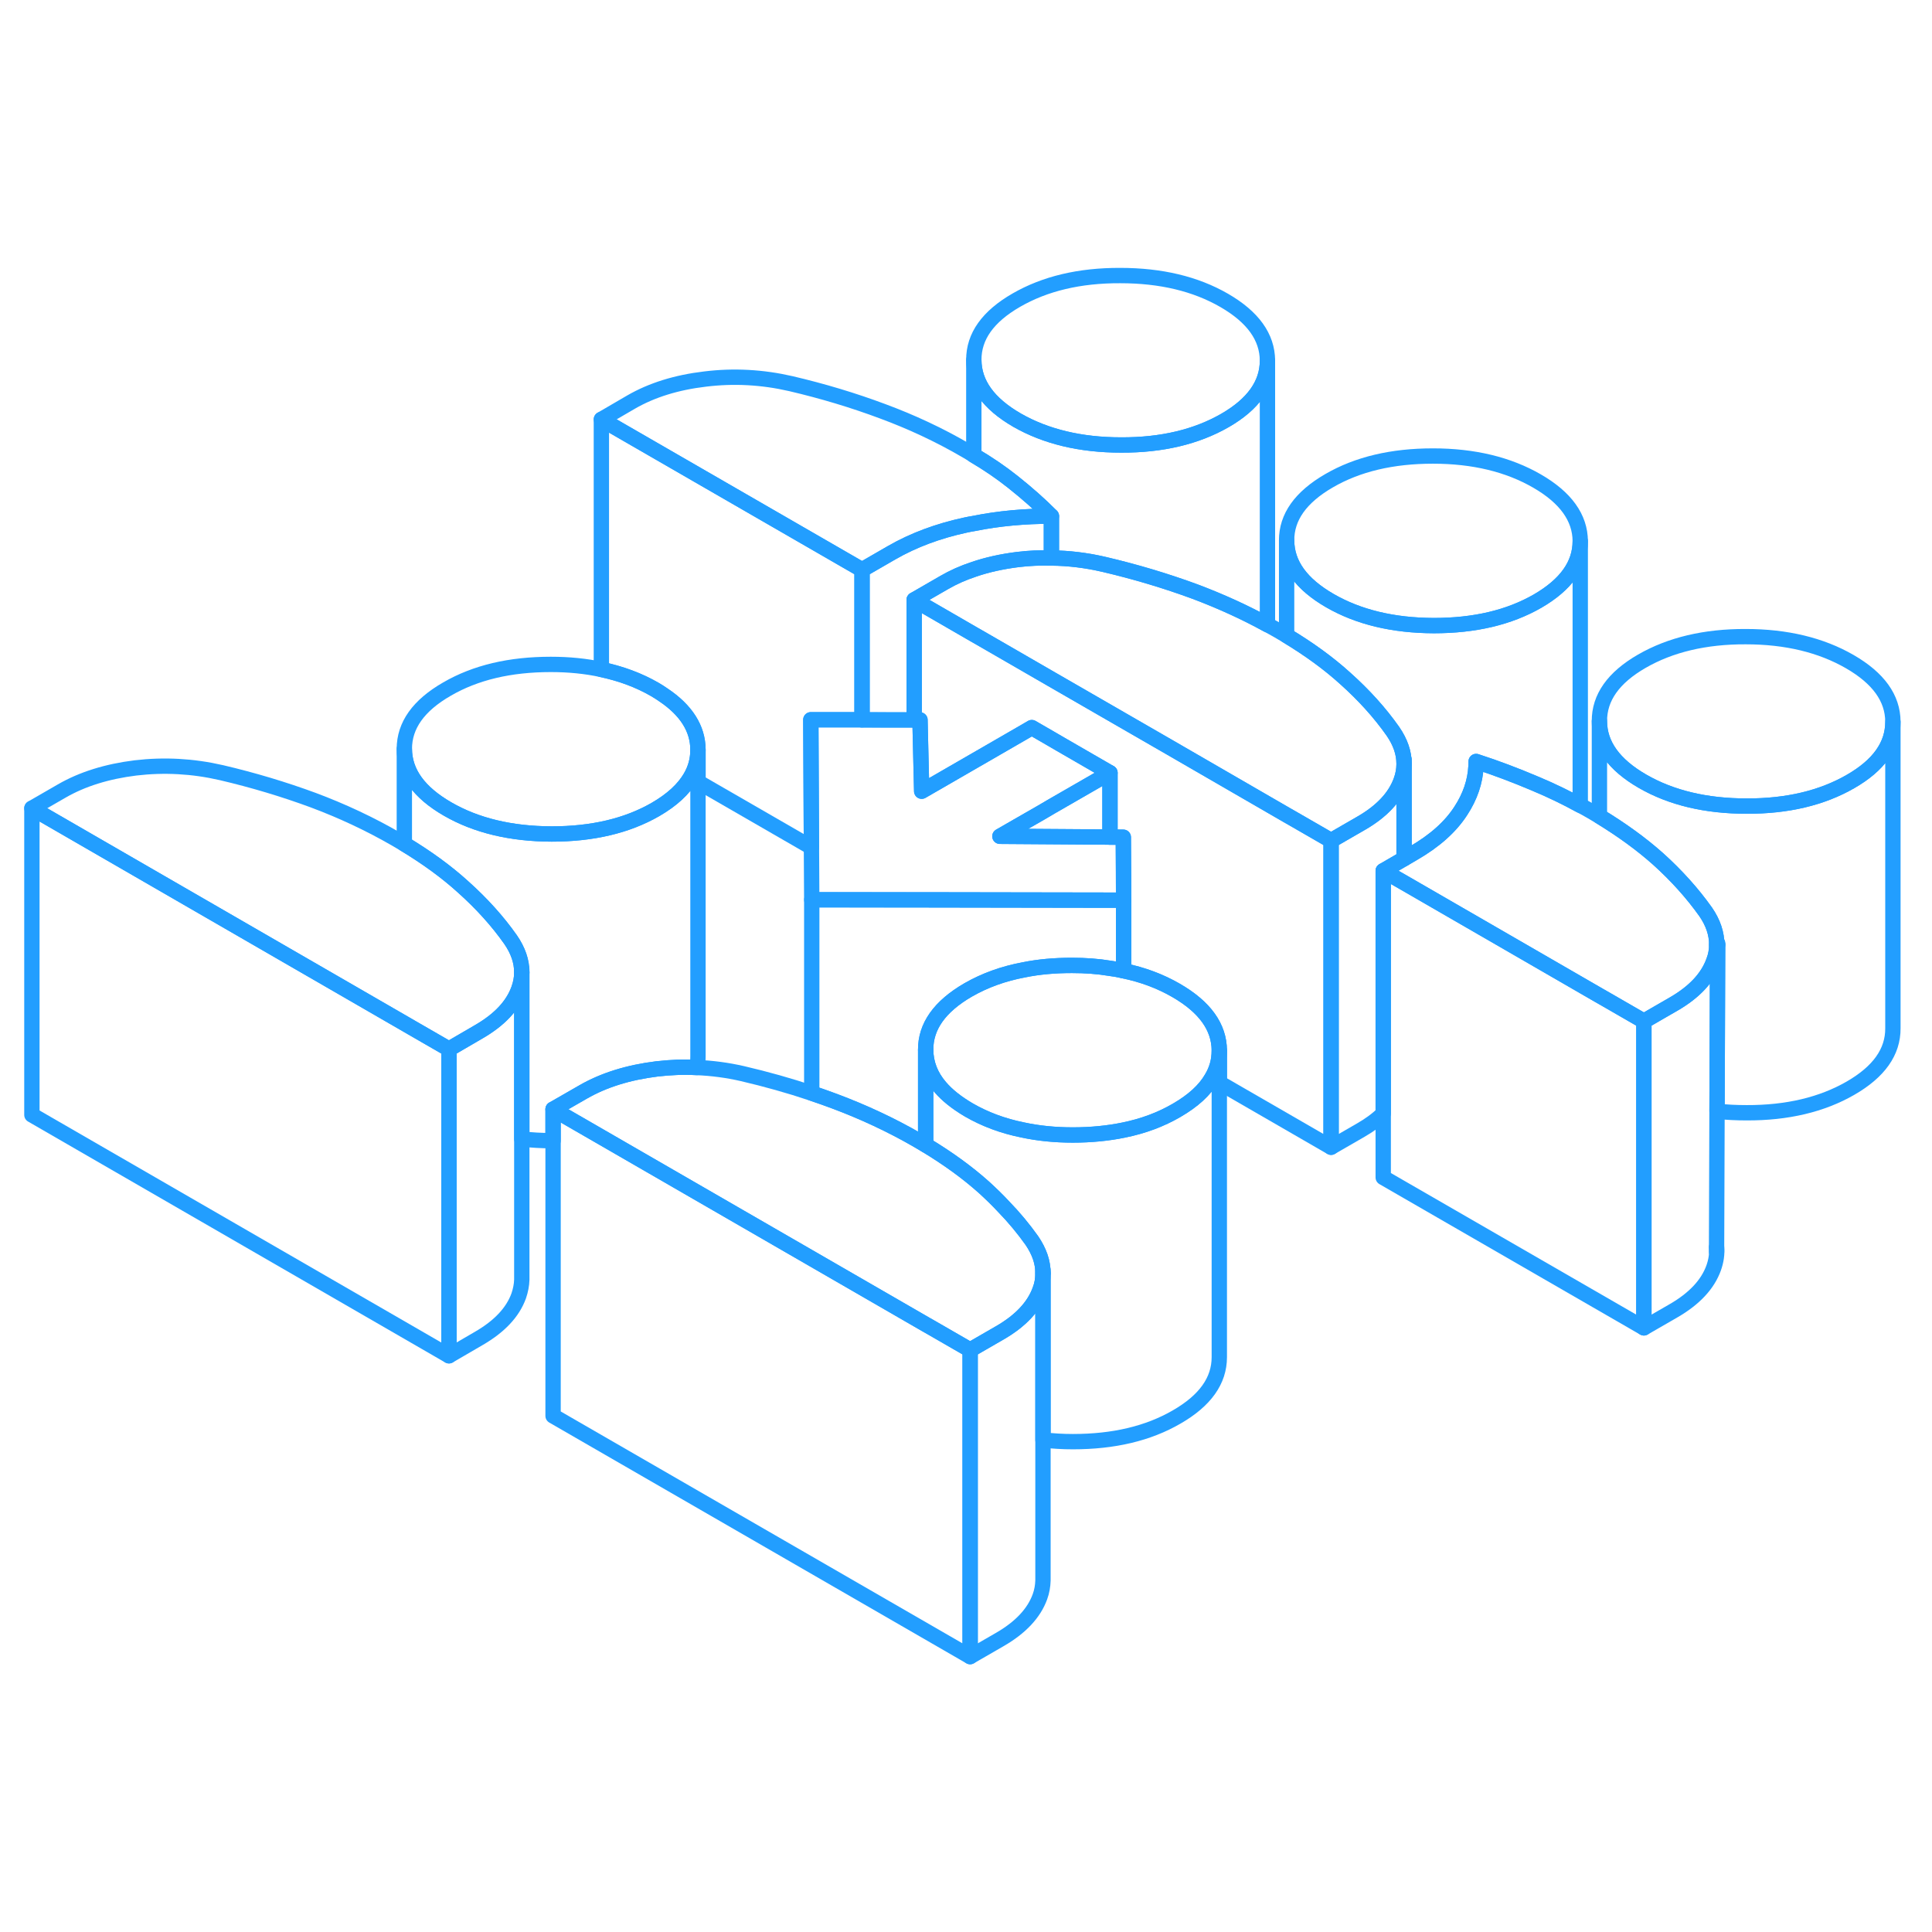 <svg width="48" height="48" viewBox="0 0 126 96" fill="none" xmlns="http://www.w3.org/2000/svg" stroke-width="1px" stroke-linecap="round" stroke-linejoin="round"><path d="M79.52 53.511V73.511C79.52 75.041 78.6 76.341 76.74 77.411C74.88 78.491 72.63 79.021 69.97 79.021C69.3 79.021 68.66 78.981 68.04 78.911H68.02V68.021C68.02 67.311 67.78 66.621 67.3 65.911C66.76 65.151 66.15 64.411 65.46 63.701C65.07 63.281 64.64 62.861 64.19 62.451C63.11 61.481 61.83 60.551 60.37 59.671V53.471C60.38 54.351 60.69 55.171 61.32 55.901C61.78 56.441 62.41 56.931 63.19 57.391C64.23 57.991 65.4 58.431 66.69 58.691C67.71 58.911 68.8 59.021 69.97 59.021C71.14 59.021 72.26 58.911 73.28 58.701C74.56 58.441 75.71 58.011 76.74 57.411C77.81 56.791 78.57 56.101 79.02 55.321C79.36 54.761 79.52 54.151 79.52 53.511Z" stroke="#229EFF" stroke-linejoin="round"/><path d="M107.21 51.601V71.601L90.21 61.791V41.791L91.57 42.571L96.66 45.511L104.31 49.931L104.8 50.211L107.21 51.601Z" stroke="#229EFF" stroke-linejoin="round"/><path d="M91.57 34.841V41.001L90.21 41.791V57.621C89.81 58.021 89.32 58.371 88.75 58.701L86.81 59.821V39.821L88.75 38.701C90.11 37.921 90.98 36.991 91.37 35.921C91.5 35.561 91.57 35.201 91.57 34.841Z" stroke="#229EFF" stroke-linejoin="round"/><path d="M29.28 53.421V73.421L2.08 57.711V37.711L26.37 51.741L26.87 52.031L29.28 53.421Z" stroke="#229EFF" stroke-linejoin="round"/><path d="M123.45 32.061V32.081C123.45 33.611 122.53 34.911 120.68 35.971C118.82 37.041 116.56 37.581 113.91 37.571C111.26 37.571 108.99 37.031 107.12 35.951C105.25 34.871 104.31 33.561 104.31 32.031C104.3 30.501 105.22 29.191 107.08 28.121C108.94 27.051 111.2 26.511 113.85 26.521C116.5 26.521 118.77 27.071 120.64 28.151C122.51 29.231 123.44 30.531 123.45 32.061Z" stroke="#229EFF" stroke-linejoin="round"/><path d="M103.06 20.291C103.06 21.821 102.14 23.121 100.28 24.201C98.42 25.271 96.17 25.801 93.51 25.801C90.86 25.791 88.6 25.251 86.73 24.171C84.86 23.091 83.92 21.791 83.91 20.251C83.9 18.721 84.83 17.421 86.68 16.351C88.54 15.271 90.8 14.741 93.45 14.741C96.11 14.741 98.37 15.291 100.24 16.371C102.11 17.451 103.05 18.761 103.06 20.291Z" stroke="#229EFF" stroke-linejoin="round"/><path d="M82.66 8.511V8.531C82.66 10.051 81.73 11.361 79.89 12.421C78.03 13.491 75.77 14.031 73.12 14.021C70.46 14.021 68.2 13.471 66.33 12.401C64.46 11.321 63.52 10.011 63.51 8.481C63.5 6.941 64.43 5.641 66.29 4.571C68.15 3.501 70.4 2.961 73.06 2.971C75.71 2.971 77.97 3.511 79.84 4.591C81.71 5.671 82.65 6.981 82.66 8.511Z" stroke="#229EFF" stroke-linejoin="round"/><path d="M73.28 43.711H72.39L60.36 43.691H59.62L52.94 43.681L52.92 40.261L52.88 31.941H56.22L57.88 31.951H60L60.02 32.841L60.11 36.601L63.47 34.661L66.88 32.691L67.29 32.451L68.57 33.191L69.17 33.541L72.39 35.401L68.57 37.601L67.89 38.001L66.6 38.741L65.21 39.541L72.39 39.591L73.26 39.601L73.27 42.131L73.28 43.711Z" stroke="#229EFF" stroke-linejoin="round"/><path d="M79.52 53.511C79.52 54.151 79.36 54.761 79.02 55.321C78.57 56.101 77.81 56.791 76.74 57.411C75.71 58.011 74.56 58.441 73.28 58.701C72.26 58.911 71.15 59.021 69.97 59.021C68.79 59.021 67.71 58.911 66.69 58.691C65.4 58.431 64.23 57.991 63.19 57.391C62.41 56.931 61.78 56.441 61.32 55.901C60.69 55.171 60.38 54.351 60.37 53.471C60.36 51.941 61.28 50.641 63.14 49.561C64.22 48.941 65.43 48.501 66.77 48.251C67.75 48.051 68.79 47.961 69.91 47.961C70.78 47.961 71.61 48.021 72.39 48.151C72.69 48.191 72.99 48.241 73.28 48.311C74.54 48.571 75.68 49.001 76.7 49.591C78.57 50.671 79.51 51.971 79.52 53.511Z" stroke="#229EFF" stroke-linejoin="round"/><path d="M68.57 18.661C66.84 18.661 65.14 18.811 63.51 19.141C63.33 19.171 63.16 19.201 62.98 19.241C61.17 19.631 59.57 20.231 58.16 21.041L56.22 22.161L39.22 12.351L41.16 11.221C42.51 10.441 44.12 9.941 45.98 9.721C47.85 9.491 49.71 9.591 51.58 10.021C53.67 10.511 55.66 11.111 57.56 11.821C59.45 12.521 61.25 13.361 62.95 14.351C63.14 14.461 63.33 14.571 63.51 14.691C64.43 15.231 65.28 15.811 66.06 16.431C66.99 17.171 67.83 17.911 68.57 18.661Z" stroke="#229EFF" stroke-linejoin="round"/><path d="M34.03 48.411V48.431C34.03 48.781 33.96 49.151 33.83 49.511C33.44 50.591 32.57 51.511 31.22 52.291L29.28 53.421L26.87 52.031L26.37 51.741L2.08 37.711L4.02 36.591C5.37 35.811 6.98 35.311 8.84 35.081C10.71 34.861 12.57 34.961 14.44 35.391C16.53 35.881 18.52 36.481 20.42 37.181C22.32 37.891 24.11 38.731 25.81 39.711C26 39.821 26.18 39.931 26.37 40.041C27.83 40.921 29.11 41.851 30.19 42.831C31.41 43.921 32.45 45.071 33.3 46.281C33.79 46.991 34.03 47.701 34.03 48.411Z" stroke="#229EFF" stroke-linejoin="round"/><path d="M45.52 33.881V33.901C45.52 34.541 45.36 35.141 45.03 35.701C44.58 36.471 43.82 37.171 42.75 37.791C40.89 38.861 38.63 39.391 35.98 39.391C33.32 39.381 31.06 38.841 29.19 37.761C27.32 36.681 26.38 35.381 26.37 33.841C26.37 32.311 27.29 31.011 29.15 29.941C31.01 28.861 33.26 28.331 35.92 28.331C37.1 28.331 38.2 28.441 39.22 28.661C40.5 28.931 41.66 29.361 42.7 29.961C42.89 30.071 43.08 30.191 43.25 30.311C44.75 31.311 45.51 32.511 45.52 33.881Z" stroke="#229EFF" stroke-linejoin="round"/><path d="M34.03 48.431V68.461C34.02 68.801 33.95 69.161 33.83 69.511C33.44 70.591 32.57 71.511 31.22 72.291L29.28 73.421V53.421L31.22 52.291C32.57 51.511 33.44 50.591 33.83 49.511C33.96 49.151 34.03 48.781 34.03 48.431Z" stroke="#229EFF" stroke-linejoin="round"/><path d="M34.03 48.411V48.221" stroke="#229EFF" stroke-linejoin="round"/><path d="M45.52 33.901V53.881C45.52 54.131 45.5 54.381 45.44 54.621C44.57 54.571 43.71 54.611 42.84 54.711C40.98 54.941 39.37 55.441 38.02 56.221L36.07 57.341V59.391H35.98C35.3 59.391 34.65 59.351 34.03 59.281V48.411C34.03 47.701 33.79 46.991 33.3 46.281C32.45 45.071 31.41 43.921 30.19 42.831C29.11 41.851 27.83 40.921 26.37 40.041V33.841C26.38 35.381 27.32 36.681 29.19 37.761C31.06 38.841 33.32 39.381 35.98 39.391C38.63 39.391 40.89 38.861 42.75 37.791C43.82 37.171 44.58 36.471 45.03 35.701C45.36 35.141 45.52 34.541 45.52 33.901Z" stroke="#229EFF" stroke-linejoin="round"/><path d="M63.27 73.041V93.041L36.07 77.341V57.341L39.12 59.101L60.37 71.371L60.86 71.651L63.27 73.041Z" stroke="#229EFF" stroke-linejoin="round"/><path d="M68.02 68.061V88.071C68.01 88.421 67.95 88.791 67.82 89.141C67.43 90.211 66.56 91.141 65.21 91.921L63.27 93.041V73.041L65.21 71.921C66.56 71.141 67.43 70.211 67.82 69.141C67.96 68.781 68.02 68.421 68.02 68.061Z" stroke="#229EFF" stroke-linejoin="round"/><path d="M68.02 68.021V67.851" stroke="#229EFF" stroke-linejoin="round"/><path d="M68.02 68.021V68.061C68.02 68.421 67.96 68.781 67.82 69.141C67.43 70.211 66.56 71.141 65.21 71.921L63.27 73.041L60.86 71.651L60.37 71.371L39.12 59.101L36.07 57.341L38.02 56.221C39.37 55.441 40.98 54.941 42.84 54.711C43.71 54.611 44.57 54.571 45.44 54.621C46.43 54.661 47.43 54.791 48.43 55.021C49.97 55.381 51.47 55.801 52.9 56.281C52.92 56.291 52.93 56.291 52.94 56.291C53.44 56.461 53.93 56.631 54.41 56.811C56.31 57.521 58.11 58.361 59.81 59.341C60 59.451 60.18 59.561 60.37 59.671C61.83 60.551 63.11 61.481 64.19 62.451C64.64 62.861 65.07 63.281 65.46 63.701C66.15 64.411 66.76 65.151 67.3 65.911C67.78 66.621 68.02 67.311 68.02 68.021Z" stroke="#229EFF" stroke-linejoin="round"/><path d="M73.28 43.711V48.311C72.99 48.241 72.69 48.191 72.39 48.151C71.61 48.021 70.78 47.961 69.91 47.961C68.79 47.961 67.75 48.051 66.77 48.251C65.43 48.501 64.22 48.941 63.14 49.561C61.28 50.641 60.36 51.941 60.37 53.471V59.671C60.18 59.561 60 59.451 59.81 59.341C58.11 58.361 56.31 57.521 54.41 56.811C53.93 56.631 53.44 56.461 52.94 56.291V43.681H59.62H60.36L72.39 43.701H73.28V43.711Z" stroke="#229EFF" stroke-linejoin="round"/><path d="M72.39 35.401V39.591L65.21 39.541L66.6 38.741L67.89 38.001L68.57 37.601L72.39 35.401Z" stroke="#229EFF" stroke-linejoin="round"/><path d="M56.22 31.941H52.88L52.92 40.261L45.52 35.991V33.881C45.51 32.511 44.75 31.311 43.25 30.311C43.08 30.191 42.89 30.071 42.7 29.961C41.66 29.361 40.5 28.931 39.22 28.661V12.351L56.22 22.161V31.941Z" stroke="#229EFF" stroke-linejoin="round"/><path d="M68.57 18.661V21.391C67.84 21.371 67.11 21.401 66.38 21.491C65.34 21.621 64.38 21.831 63.51 22.131C62.81 22.361 62.16 22.651 61.56 23.001L59.62 24.121V31.951H56.22V22.161L58.16 21.041C59.57 20.231 61.17 19.631 62.98 19.241C63.16 19.201 63.33 19.171 63.51 19.141C65.14 18.811 66.84 18.661 68.57 18.661Z" stroke="#229EFF" stroke-linejoin="round"/><path d="M82.66 8.531V25.741C81.17 24.921 79.6 24.211 77.96 23.591C76.06 22.891 74.07 22.291 71.97 21.801C70.84 21.541 69.71 21.401 68.57 21.391V18.661C67.83 17.911 66.99 17.171 66.06 16.431C65.28 15.811 64.43 15.231 63.51 14.691V8.481C63.52 10.011 64.46 11.321 66.33 12.401C68.2 13.471 70.46 14.021 73.12 14.021C75.77 14.031 78.03 13.491 79.89 12.421C81.73 11.361 82.66 10.051 82.66 8.531Z" stroke="#229EFF" stroke-linejoin="round"/><path d="M86.81 39.821V59.821L79.52 55.611V53.511C79.51 51.971 78.57 50.671 76.7 49.591C75.68 49.001 74.54 48.571 73.28 48.311V42.131L73.26 39.601H72.39V35.401L69.17 33.541L68.57 33.191L67.29 32.451L66.88 32.691L63.47 34.661L60.11 36.601L60.02 32.841L60 31.951H59.62V24.121L63.51 26.371L64 26.651L68.57 29.291L76.27 33.731L83.91 38.151L84.4 38.431L86.81 39.821Z" stroke="#229EFF" stroke-linejoin="round"/><path d="M91.57 34.811V34.841C91.57 35.201 91.5 35.561 91.37 35.921C90.98 36.991 90.11 37.921 88.75 38.701L86.81 39.821L84.4 38.431L83.91 38.151L76.27 33.731L68.57 29.291L64 26.651L63.51 26.371L59.62 24.121L61.56 23.001C62.16 22.651 62.81 22.361 63.51 22.131C64.38 21.831 65.34 21.621 66.38 21.491C67.11 21.401 67.84 21.371 68.57 21.391C69.71 21.401 70.84 21.541 71.97 21.801C74.07 22.291 76.06 22.891 77.96 23.591C79.6 24.211 81.17 24.921 82.66 25.741C82.89 25.861 83.12 25.991 83.35 26.121C83.54 26.231 83.72 26.341 83.91 26.451C85.37 27.331 86.65 28.261 87.73 29.241C88.95 30.331 89.99 31.481 90.84 32.691C91.33 33.401 91.57 34.101 91.57 34.811Z" stroke="#229EFF" stroke-linejoin="round"/><path d="M103.06 20.291V37.521C102.13 37.011 101.16 36.541 100.13 36.111C98.86 35.571 97.57 35.081 96.27 34.661C96.27 34.771 96.27 34.881 96.26 34.981C96.21 35.971 95.88 36.951 95.27 37.881C94.6 38.921 93.56 39.851 92.15 40.661L91.57 41.001V34.811C91.57 34.101 91.33 33.401 90.84 32.691C89.99 31.481 88.95 30.331 87.73 29.241C86.65 28.261 85.37 27.331 83.91 26.451V20.251C83.92 21.791 84.86 23.091 86.73 24.171C88.6 25.251 90.86 25.791 93.51 25.801C96.17 25.801 98.42 25.271 100.28 24.201C102.14 23.121 103.06 21.821 103.06 20.291Z" stroke="#229EFF" stroke-linejoin="round"/><path d="M123.45 32.081V52.061C123.46 53.601 122.54 54.901 120.68 55.971C118.82 57.041 116.56 57.581 113.91 57.571C113.24 57.571 112.6 57.541 111.98 57.471L112.02 46.611H111.96C111.96 45.901 111.73 45.181 111.24 44.471C110.38 43.261 109.35 42.111 108.13 41.011C107.04 40.041 105.77 39.121 104.31 38.231V32.031C104.31 33.561 105.25 34.871 107.12 35.951C108.99 37.031 111.26 37.571 113.91 37.571C116.56 37.581 118.82 37.041 120.68 35.971C122.53 34.911 123.45 33.611 123.45 32.081Z" stroke="#229EFF" stroke-linejoin="round"/><path d="M112.02 46.611L111.98 57.471L111.95 66.311V66.341C111.99 66.791 111.92 67.241 111.76 67.691C111.37 68.771 110.5 69.701 109.15 70.481L107.21 71.601V51.601L109.15 50.481C110.5 49.701 111.37 48.771 111.76 47.691C111.9 47.331 111.96 46.981 111.96 46.611H112.02Z" stroke="#229EFF" stroke-linejoin="round"/><path d="M111.95 66.631V66.341" stroke="#229EFF" stroke-linejoin="round"/><path d="M112.02 46.611V46.511" stroke="#229EFF" stroke-linejoin="round"/><path d="M91.57 34.811V34.531" stroke="#229EFF" stroke-linejoin="round"/><path d="M111.96 46.611C111.96 46.981 111.9 47.331 111.76 47.691C111.37 48.771 110.5 49.701 109.15 50.481L107.21 51.601L104.8 50.211L104.31 49.931L96.66 45.511L91.57 42.571L90.21 41.791L91.57 41.001L92.15 40.661C93.56 39.851 94.6 38.921 95.27 37.881C95.88 36.951 96.21 35.971 96.26 34.981C96.27 34.881 96.27 34.771 96.27 34.661C97.57 35.081 98.86 35.571 100.13 36.111C101.16 36.541 102.13 37.011 103.06 37.521C103.3 37.641 103.52 37.771 103.75 37.901C103.94 38.011 104.13 38.121 104.31 38.231C105.77 39.121 107.04 40.041 108.13 41.011C109.35 42.111 110.38 43.261 111.24 44.471C111.73 45.181 111.97 45.901 111.96 46.611Z" stroke="#229EFF" stroke-linejoin="round"/></svg>